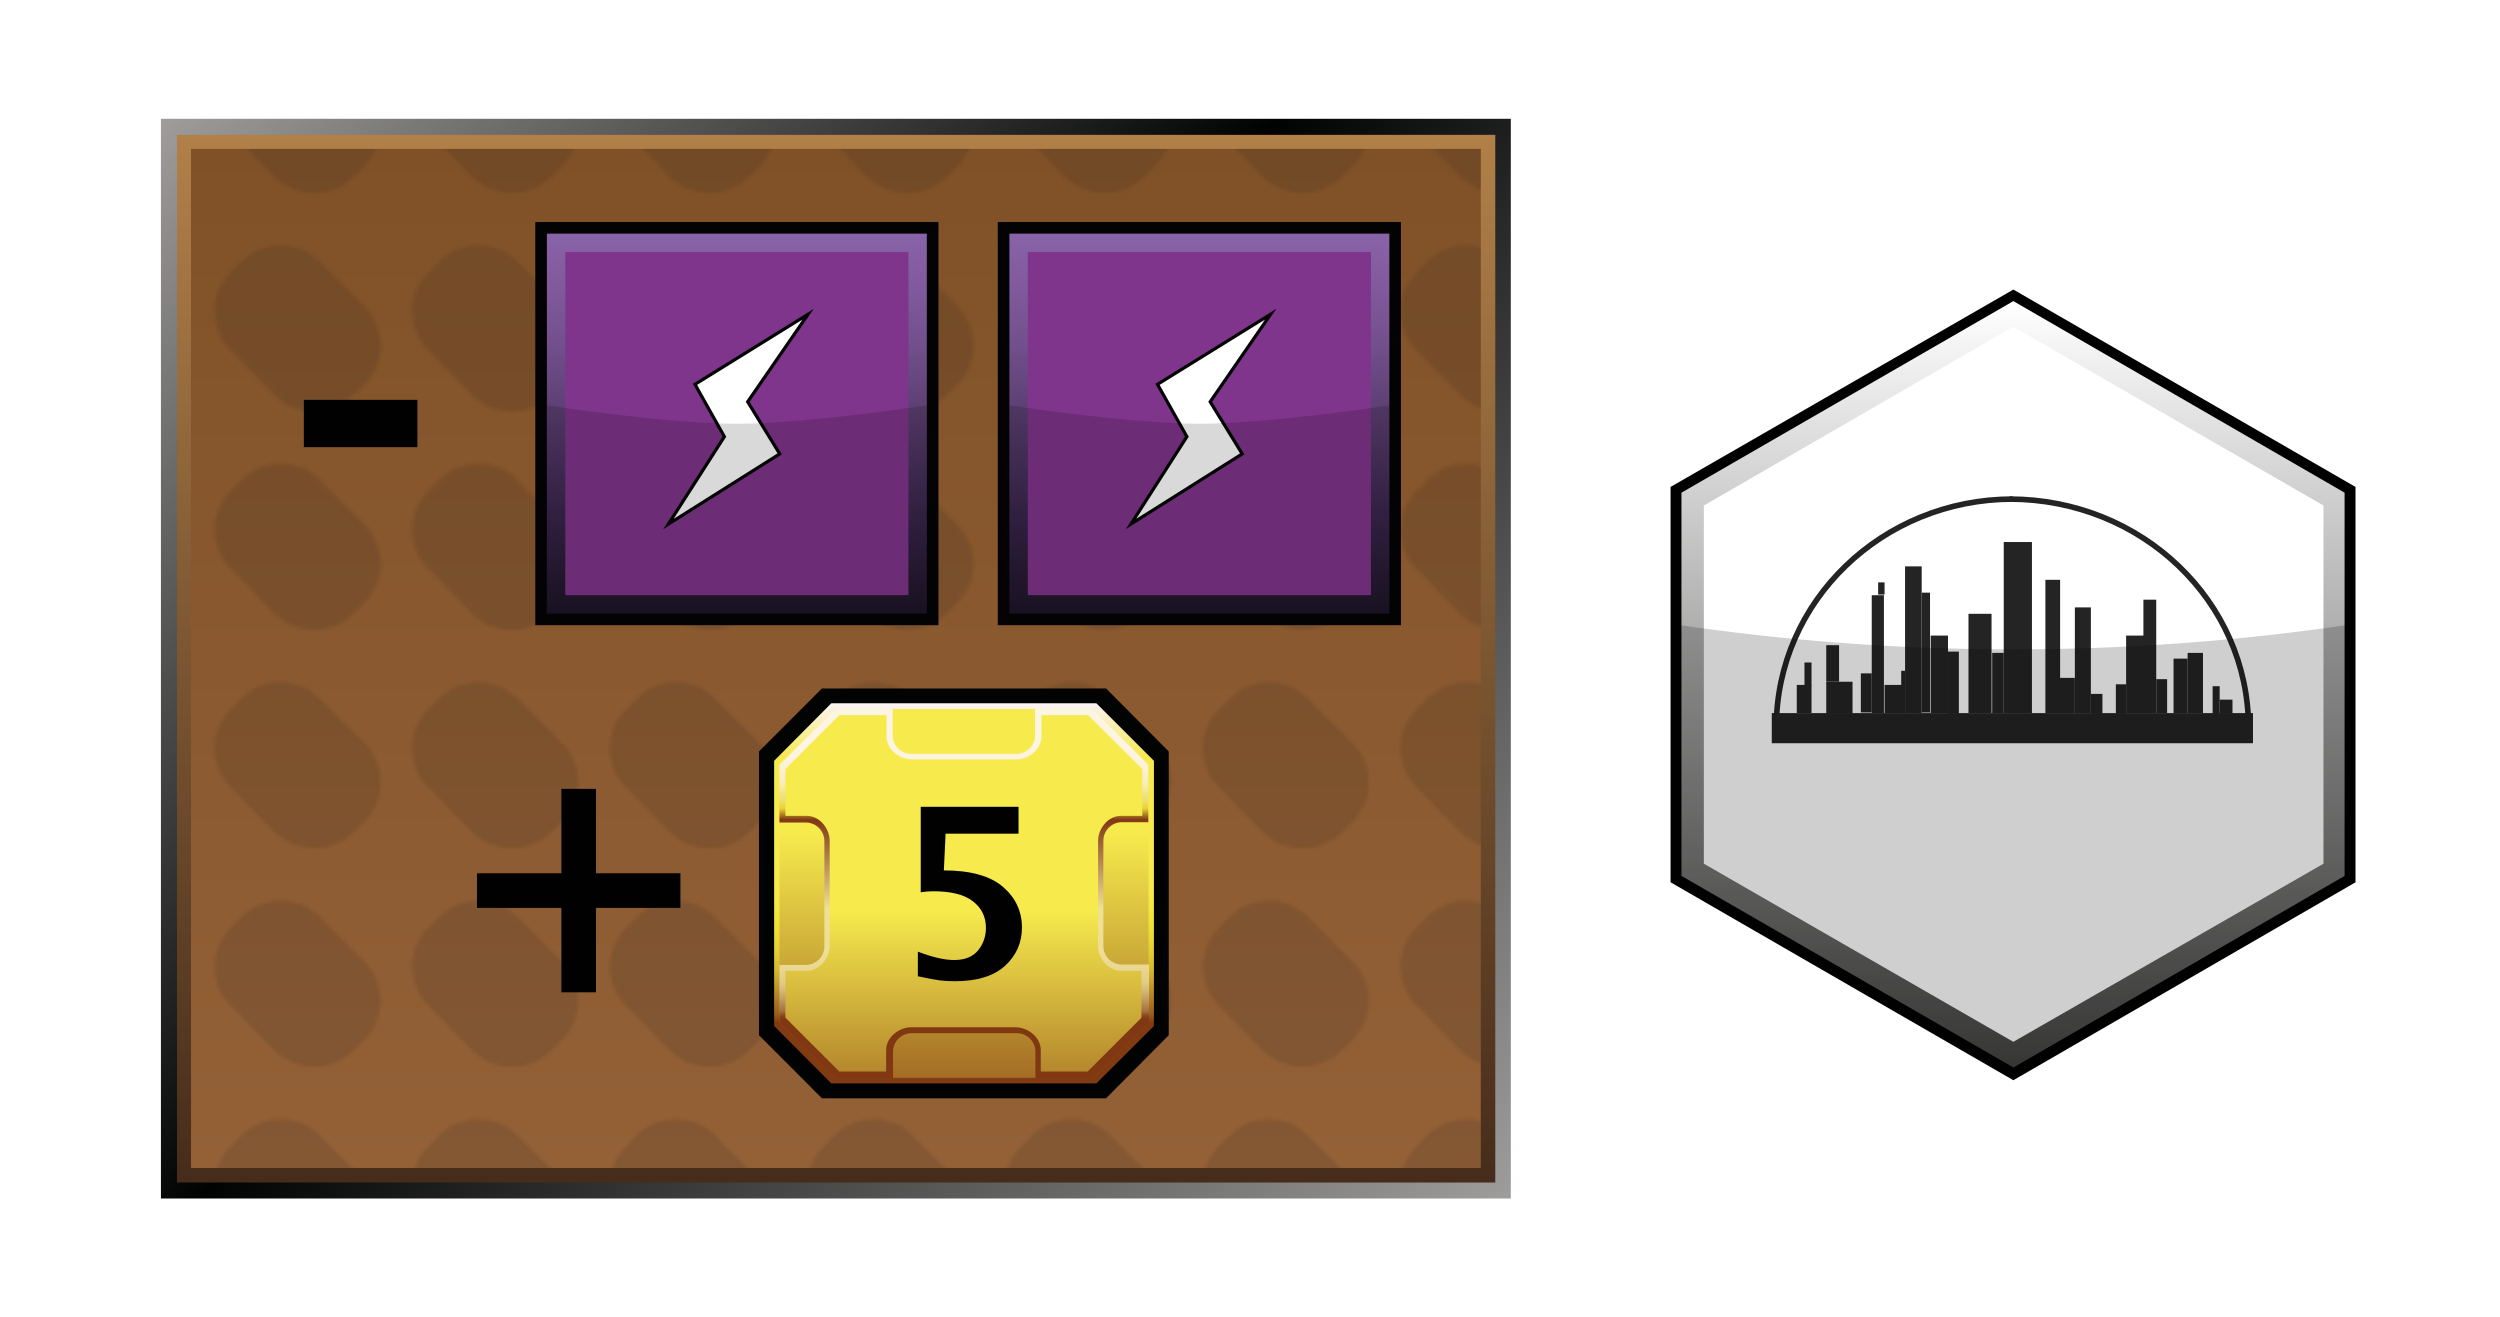 <?xml version="1.0" encoding="UTF-8"?><svg id="Layer" xmlns="http://www.w3.org/2000/svg" xmlns:xlink="http://www.w3.org/1999/xlink" viewBox="0 0 721 379.91"><defs><style>.cls-1{fill:url(#linear-gradient-2);}.cls-2,.cls-3,.cls-4{fill:#fff;}.cls-3{stroke-width:.93px;}.cls-3,.cls-5,.cls-4,.cls-6{stroke-miterlimit:10;}.cls-3,.cls-6{stroke:#030304;}.cls-5{stroke:#242424;stroke-width:1.62px;}.cls-5,.cls-7{fill:none;}.cls-8{fill:url(#linear-gradient-6);}.cls-9{fill:#1f1f1e;}.cls-4{opacity:0;stroke:#1d1d1b;}.cls-10{fill:url(#linear-gradient-10);}.cls-11{opacity:.15;}.cls-11,.cls-12,.cls-13{isolation:isolate;}.cls-11,.cls-14{fill:#030304;}.cls-6{fill:#010202;stroke-width:1.91px;}.cls-15{fill:#242424;}.cls-12{opacity:.19;}.cls-12,.cls-16{fill:#010101;}.cls-17{fill:url(#linear-gradient-5);}.cls-13{fill:url(#Nowy_wzorek_2);opacity:.14;}.cls-18{fill:url(#linear-gradient-7);}.cls-19{fill:url(#linear-gradient-9);}.cls-20{fill:#7f358b;}.cls-21{fill:url(#linear-gradient-3);}.cls-22{fill:url(#linear-gradient);}.cls-23{fill:url(#linear-gradient-4);}.cls-24{fill:url(#linear-gradient-8);}</style><linearGradient id="linear-gradient" x1="416.24" y1="617.77" x2="65.89" y2="267.42" gradientTransform="translate(0 -252.64)" gradientUnits="userSpaceOnUse"><stop offset="0" stop-color="#9e9d9c"/><stop offset=".54" stop-color="#010202"/><stop offset="1" stop-color="#9e9d9c"/></linearGradient><linearGradient id="linear-gradient-2" x1="241.14" y1="593.68" x2="241.14" y2="291.53" gradientTransform="translate(0 -252.64)" gradientUnits="userSpaceOnUse"><stop offset="0" stop-color="#462c1b"/><stop offset="1" stop-color="#b18048"/></linearGradient><linearGradient id="linear-gradient-3" x1="241.08" y1="589.48" x2="241.08" y2="295.58" gradientTransform="translate(0 -252.64)" gradientUnits="userSpaceOnUse"><stop offset="0" stop-color="#946137"/><stop offset="1" stop-color="#805127"/></linearGradient><pattern id="Nowy_wzorek_2" x="0" y="0" width="56.69" height="62.45" patternTransform="translate(.5 .5)" patternUnits="userSpaceOnUse" viewBox="0 0 56.69 62.45"><g><rect class="cls-7" width="56.69" height="62.45"/><g><rect class="cls-7" x="0" y="0" width="56.69" height="62.45"/><g><rect class="cls-7" x="0" y="0" width="56.69" height="62.45"/><g><rect class="cls-7" x="0" y="0" width="56.69" height="62.45"/><path class="cls-9" d="M47.77,25.04c6.04,6.04,6.04,16.12,0,22.16l-3.45,3.45c-6.04,6.04-16.12,6.04-22.45,0l-12.95-13.24c-6.04-6.04-6.04-16.12,0-22.16l3.45-3.45c6.04-6.04,16.12-6.04,22.16,0l13.24,13.24Z"/></g></g></g></g></pattern><linearGradient id="linear-gradient-4" x1="278.02" y1="566.1" x2="278.02" y2="456.47" gradientTransform="translate(0 -253.65)" gradientUnits="userSpaceOnUse"><stop offset=".16" stop-color="#823a13"/><stop offset=".18" stop-color="#985c1a"/><stop offset=".22" stop-color="#ae7d22"/><stop offset=".26" stop-color="#c39d26"/><stop offset=".3" stop-color="#d6b92e"/><stop offset=".35" stop-color="#e4cf36"/><stop offset=".41" stop-color="#efe036"/><stop offset=".48" stop-color="#f6e947"/><stop offset=".58" stop-color="#f8ea4e"/><stop offset=".86" stop-color="#f6ea4d"/><stop offset="1" stop-color="#fcf4f9"/></linearGradient><linearGradient id="linear-gradient-5" x1="278.02" y1="450.66" x2="278.02" y2="618.2" gradientTransform="translate(0 -253.65)" gradientUnits="userSpaceOnUse"><stop offset=".26" stop-color="#f6ea4d"/><stop offset=".86" stop-color="#803813"/></linearGradient><linearGradient id="linear-gradient-6" x1="278.09" y1="564.59" x2="278.09" y2="458.11" gradientTransform="translate(0 -253.65)" gradientUnits="userSpaceOnUse"><stop offset=".16" stop-color="#803813"/><stop offset=".17" stop-color="#8c471e"/><stop offset=".18" stop-color="#a26b3c"/><stop offset=".2" stop-color="#b78954"/><stop offset=".22" stop-color="#c7a468"/><stop offset=".24" stop-color="#d7bb7a"/><stop offset=".26" stop-color="#e2cc88"/><stop offset=".3" stop-color="#ead891"/><stop offset=".34" stop-color="#eede97"/><stop offset=".46" stop-color="#efe097"/><stop offset=".7" stop-color="#803813"/><stop offset=".73" stop-color="#e6d234"/><stop offset=".74" stop-color="#ebd948"/><stop offset=".75" stop-color="#eede6d"/><stop offset=".77" stop-color="#f0e28a"/><stop offset=".79" stop-color="#f8ebaa"/><stop offset=".8" stop-color="#f8edbf"/><stop offset=".83" stop-color="#faf0cf"/><stop offset=".85" stop-color="#fcf2da"/><stop offset=".89" stop-color="#fdf4e1"/><stop offset=".99" stop-color="#fdf5e3"/></linearGradient><linearGradient id="linear-gradient-7" x1="277.98" y1="473.71" x2="277.98" y2="638.05" gradientTransform="translate(0 -253.65)" gradientUnits="userSpaceOnUse"><stop offset=".26" stop-color="#f6ea4d"/><stop offset=".77" stop-color="#803813"/></linearGradient><linearGradient id="linear-gradient-8" x1="-498.07" y1="1257.53" x2="-420.56" y2="1180.05" gradientTransform="translate(-191.13 -1064.43) rotate(-45)" gradientUnits="userSpaceOnUse"><stop offset="0" stop-color="#1d1427"/><stop offset=".24" stop-color="#372348"/><stop offset=".49" stop-color="#573b6c"/><stop offset=".71" stop-color="#72508c"/><stop offset=".89" stop-color="#835ca0"/><stop offset="1" stop-color="#8963a7"/></linearGradient><linearGradient id="linear-gradient-9" x1="-592.38" y1="1163.22" x2="-514.89" y2="1085.72" xlink:href="#linear-gradient-8"/><linearGradient id="linear-gradient-10" x1="580.56" y1="55.24" x2="580.56" y2="276.24" gradientTransform="translate(0 363.09) scale(1 -1)" gradientUnits="userSpaceOnUse"><stop offset="0" stop-color="#434342"/><stop offset="1" stop-color="#fff"/></linearGradient></defs><rect class="cls-4" x=".5" y=".5" width="720" height="378.91"/><g id="prodBg"><rect id="external-border" class="cls-22" x="46.41" y="34.26" width="389.31" height="311.39"/><rect id="internal-border" class="cls-1" x="51.04" y="38.89" width="380.2" height="302.15"/><rect id="bg" class="cls-21" x="55.09" y="42.94" width="371.97" height="293.9"/><rect id="bgPattern" class="cls-13" x="55.09" y="42.94" width="371.97" height="293.9"/></g><g id="mln"><polygon id="obram_czarne" class="cls-6" points="237.45 199.5 219.84 217.12 219.84 298.16 237.45 315.8 318.59 315.8 336.11 298.16 336.11 217.12 318.59 199.5 237.45 199.5"/><polygon id="obram_zolte" class="cls-23" points="239.74 202.83 223.26 219.41 223.26 295.89 239.74 312.45 316.2 312.45 332.79 295.89 332.79 219.41 316.2 202.83 239.74 202.83"/><polygon id="tlo_wew" class="cls-17" points="240.88 204.46 224.79 220.54 224.79 294.74 240.88 310.84 315.17 310.84 331.25 294.74 331.25 220.54 315.17 204.46 240.88 204.46"/><path id="obram_skosne" class="cls-8" d="M323.55,278.18c-2.94,0-5.34-2.39-5.34-5.34v-30.38c0-2.94,2.39-5.34,5.34-5.34h7.63v-16.56l-16.01-16.11h-16.66v7.63c0,2.94-2.39,5.34-5.34,5.34h-30.38c-2.94,0-5.34-2.39-5.34-5.34v-7.63h-16.56l-16.11,16.11v16.66h7.63c2.94,0,5.34,2.39,5.34,5.34v30.38c0,2.94-2.39,5.34-5.34,5.34h-7.63v16.56l16.11,16.11h16.66v-7.63c0-2.94,2.39-5.34,5.34-5.34h30.38c2.94,0,5.34,2.39,5.34,5.34v7.63h16.66l16.11-16.11v-16.66h-7.83Z"/><path id="tlo_zew" class="cls-18" d="M323.25,279.99c-3.62,0-6.57-3.62-6.57-7.25v-30.2c0-3.62,2.94-7.25,6.57-7.25h6.19v-13.51l-15.63-15.53h-13.44v6.19c0,3.62-3.62,6.57-7.25,6.57h-30.2c-3.62,0-7.25-2.94-7.25-6.57v-6.19h-13.62l-15.53,15.53v13.51h6.19c3.62,0,6.57,3.62,6.57,7.25v30.2c0,3.62-2.94,7.25-6.57,7.25h-6.19v13.51l15.53,15.53h13.51v-6.19c0-3.62,3.62-6.57,7.25-6.57h30.1c3.62,0,7.25,2.94,7.25,6.57v6.19h13.51l15.53-15.53v-13.51h-5.96Z"/></g><path class="cls-16" d="M264.71,281.57v-7.12c4.18,1.61,7.68,2.42,10.49,2.42,3.07,0,5.36-.93,6.87-2.77,1.51-1.84,2.27-4.03,2.27-6.52,0-3.17-1.26-5.71-3.75-7.65-2.49-1.94-6.32-2.89-11.45-2.89-1.21,0-2.39,.1-3.6,.3v-24.66h28.21v7.75h-21.04l-.5,10.6c7.65,0,13.31,1.56,17.01,4.71,3.67,3.15,5.51,7.07,5.51,11.78,0,4.38-1.64,8.05-4.88,11.02s-8.08,4.45-14.5,4.45c-1.56,0-2.94-.08-4.2-.23s-3.42-.55-6.49-1.21l.05,.03Z"/><path class="cls-16" d="M87.63,128.96v-13.64h32.74v13.64h-32.74Z"/><g id="energy"><rect class="cls-14" x="287.76" y="64.03" width="116.27" height="116.27"/><rect class="cls-24" x="291.11" y="67.38" width="109.58" height="109.58"/><polygon class="cls-20" points="395.38 72.69 395.38 171.64 296.42 171.64 296.42 72.69 395.38 72.69"/><polygon class="cls-3" points="333.82 110.84 366.46 90.61 349.02 115.87 358.25 130.9 326.17 151.13 342.3 125.94 333.82 110.84"/><path id="darker" class="cls-11" d="M400.69,176.95h-109.58v-60.05s34.5,5.31,54.74,5.31,54.84-5.31,54.84-5.31v60.05h0Z"/></g><path class="cls-16" d="M161.9,286.18v-24.34h-24.34v-9.99h24.34v-24.34h9.99v24.34h24.34v9.99h-24.34v24.34h-9.99Z"/><g id="energy-2"><rect class="cls-14" x="154.38" y="64.03" width="116.27" height="116.27"/><rect class="cls-19" x="157.72" y="67.38" width="109.58" height="109.58"/><polygon class="cls-20" points="261.99 72.69 261.99 171.64 163.03 171.64 163.03 72.69 261.99 72.69"/><polygon class="cls-3" points="200.43 110.84 233.07 90.61 215.63 115.87 224.87 130.9 192.78 151.13 208.91 125.94 200.43 110.84"/><path id="darker-2" class="cls-11" d="M267.3,176.95h-109.58v-60.05s34.5,5.31,54.74,5.31,54.84-5.31,54.84-5.31v60.05Z"/></g><g id="cityCapital"><polygon class="cls-16" points="679.33 254.45 679.33 140.43 580.65 83.51 481.79 140.43 481.79 254.45 580.65 311.54 679.33 254.45"/><polygon class="cls-10" points="676.18 252.6 676.18 142.09 580.65 86.84 484.93 142.09 484.93 252.6 580.65 307.85 676.18 252.6"/><polygon class="cls-2" points="670.09 249.09 670.09 145.79 580.65 94.23 491.39 145.79 491.39 249.09 580.65 300.46 670.09 249.09"/><g id="city-logo"><path class="cls-5" d="M512.28,209.91c0-36.59,30.68-65.97,68.19-65.97"/><path class="cls-5" d="M648.47,209.91c0-36.59-30.86-65.97-68.93-65.97"/><rect class="cls-15" x="510.98" y="205.66" width="138.78" height="8.69"/><rect class="cls-15" x="518.19" y="197.53" width="4.25" height="8.13"/><rect class="cls-15" x="520.41" y="191.06" width="2.03" height="6.65"/><rect class="cls-15" x="526.69" y="196.61" width="7.58" height="9.24"/><rect class="cls-15" x="526.69" y="186.07" width="3.7" height="10.53"/><rect class="cls-15" x="536.67" y="194.2" width="3.14" height="11.27"/><rect class="cls-15" x="539.81" y="171.66" width="3.51" height="34"/><rect class="cls-15" x="541.66" y="167.96" width="1.85" height="3.51"/><rect class="cls-15" x="543.51" y="197.53" width="5.91" height="8.13"/><rect class="cls-15" x="548.31" y="193.46" width="1.11" height="4.25"/><rect class="cls-15" x="549.42" y="163.34" width="4.8" height="42.32"/><rect class="cls-15" x="554.22" y="170.92" width="2.4" height="34.56"/><rect class="cls-15" x="556.81" y="183.3" width="4.99" height="22.36"/><rect class="cls-15" x="561.8" y="187.92" width="3.14" height="17.92"/><rect class="cls-15" x="567.71" y="177.02" width="6.65" height="28.64"/><rect class="cls-15" x="574.55" y="188.29" width="3.33" height="17.37"/><rect class="cls-15" x="577.88" y="156.32" width="8.13" height="49.34"/><rect class="cls-15" x="589.89" y="167.22" width="4.25" height="38.44"/><rect class="cls-15" x="598.39" y="175.17" width="4.62" height="30.49"/><rect class="cls-15" x="593.77" y="195.5" width="4.62" height="10.16"/><rect class="cls-15" x="603.01" y="200.12" width="3.33" height="5.73"/><rect class="cls-15" x="610.21" y="197.35" width="2.96" height="8.5"/><rect class="cls-15" x="613.17" y="183.3" width="5.17" height="22.36"/><rect class="cls-15" x="618.16" y="172.95" width="3.7" height="32.71"/><rect class="cls-15" x="621.86" y="195.87" width="3.14" height="9.79"/><rect class="cls-15" x="626.85" y="189.95" width="4.07" height="15.71"/><rect class="cls-15" x="630.91" y="188.29" width="4.43" height="17.37"/><rect class="cls-15" x="638.12" y="197.9" width="2.03" height="7.95"/><rect class="cls-15" x="640.15" y="201.78" width="3.7" height="4.07"/></g><path class="cls-12" d="M678.77,251.12v-71.14h0q-98.12,14.6-196.43,0h0v71.14l98.12,56.73,98.31-56.73Z"/></g></svg>